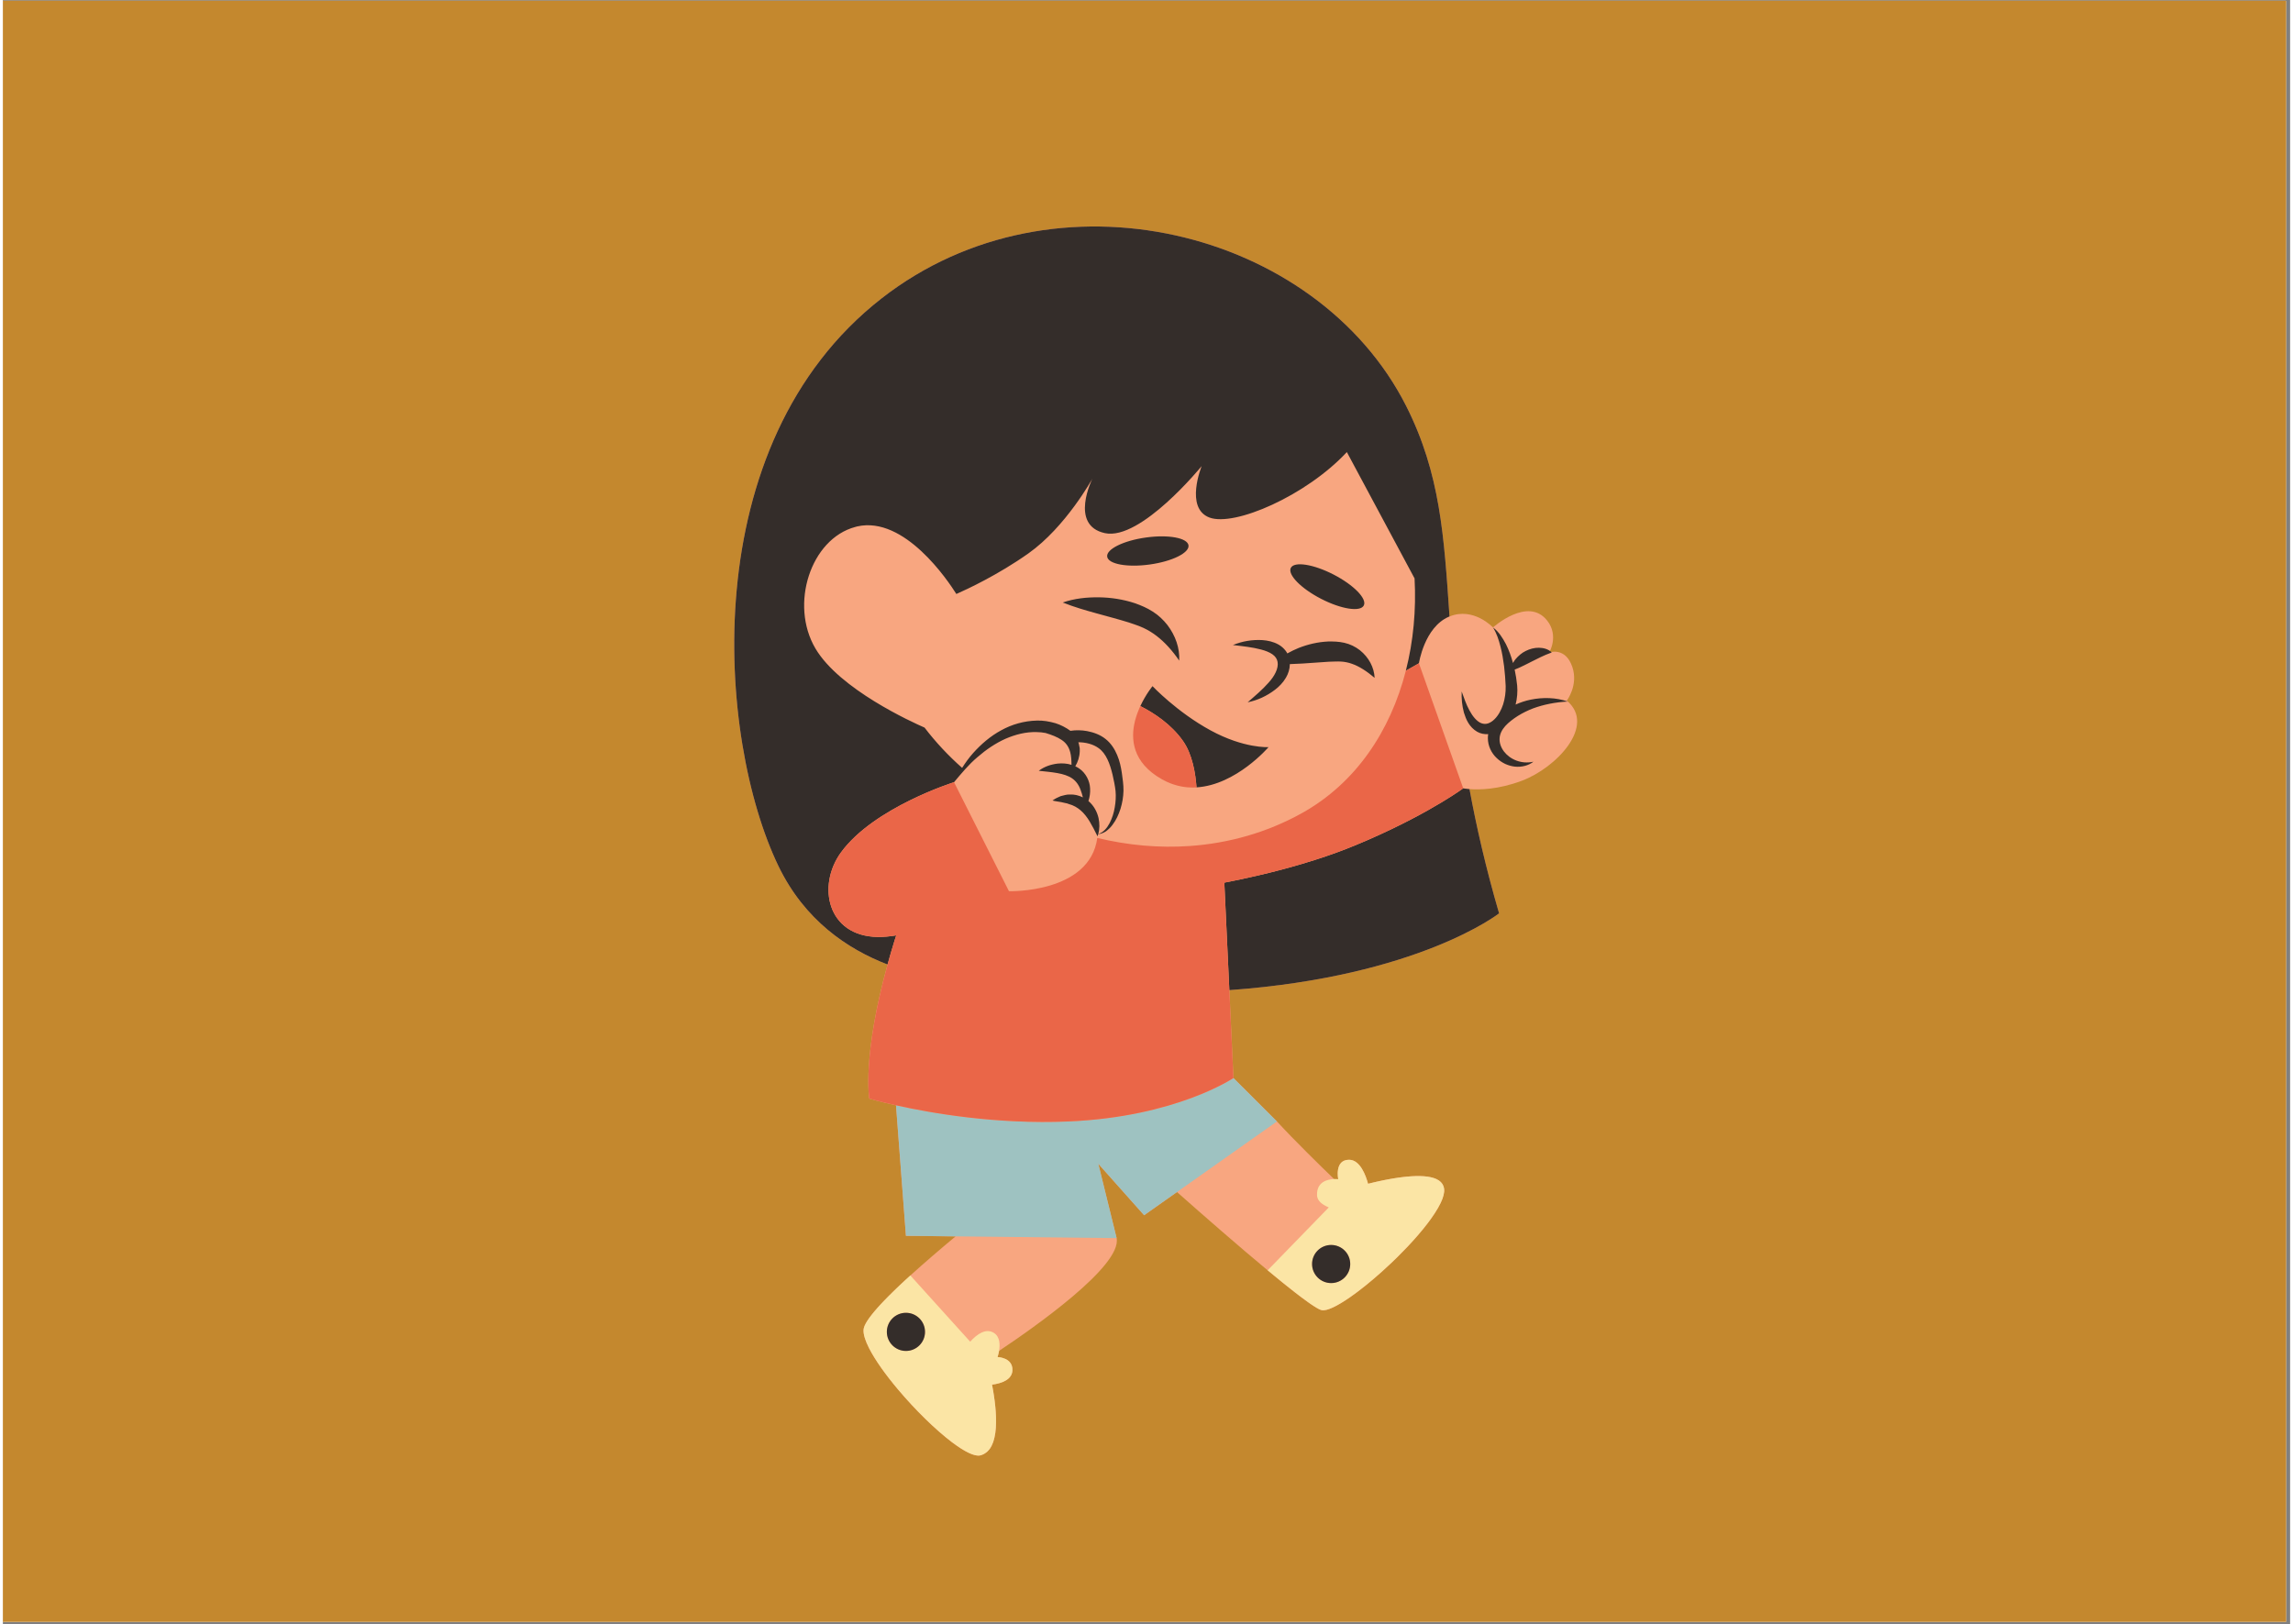 <svg xmlns="http://www.w3.org/2000/svg" xmlns:xlink="http://www.w3.org/1999/xlink" width="559" zoomAndPan="magnify" viewBox="0 0 419.25 297.75" height="396" preserveAspectRatio="xMidYMid meet" version="1.0"><rect x="0" y="0" width="419.25" height="297.75" fill="#808080" stroke="none"/><defs><clipPath id="id1"><path d="M 0 0.141 L 418.5 0.141 L 418.5 297.359 L 0 297.359 Z M 0 0.141 " clip-rule="nonzero"/></clipPath></defs><g clip-path="url(#id1)"><path fill="#c4882e" d="M 0 0.141 L 418.5 0.141 L 418.5 297.359 L 0 297.359 Z M 0 0.141 " fill-opacity="1" fill-rule="nonzero"/><path fill="#ffffff" d="M 0 0.141 L 418.5 0.141 L 418.5 297.359 L 0 297.359 Z M 0 0.141 " fill-opacity="1" fill-rule="nonzero"/><path fill="#c4882e" d="M 0 0.141 L 418.5 0.141 L 418.5 297.359 L 0 297.359 Z M 0 0.141 " fill-opacity="1" fill-rule="nonzero"/></g><path fill="#f8a680" d="M 278.453 143.133 C 274.055 144.793 270.551 144.812 268.836 144.676 C 270.098 151.551 271.816 159.078 274.254 167.453 C 274.254 167.453 259.566 179.027 224.809 181.535 L 225.559 197.645 L 233.535 205.609 C 236.91 209.262 241.414 213.664 244.02 216.176 C 244.457 216.16 244.766 216.199 244.766 216.199 C 244.766 216.199 244.031 212.633 246.758 212.633 C 248.797 212.633 249.84 215.555 250.234 217.035 C 250.238 217.035 250.238 217.035 250.238 217.035 C 250.426 216.988 250.613 216.941 250.805 216.898 C 250.891 216.875 250.98 216.855 251.066 216.836 C 251.211 216.801 251.359 216.766 251.508 216.73 C 251.582 216.715 251.656 216.695 251.734 216.68 C 251.945 216.633 252.16 216.582 252.379 216.535 C 252.453 216.52 252.527 216.504 252.605 216.488 C 252.773 216.453 252.945 216.418 253.117 216.383 C 253.191 216.367 253.266 216.352 253.34 216.336 C 253.57 216.293 253.801 216.246 254.035 216.203 C 254.094 216.195 254.156 216.184 254.215 216.172 C 254.406 216.137 254.598 216.105 254.789 216.074 C 254.859 216.062 254.926 216.047 254.996 216.039 C 255.238 216 255.477 215.961 255.719 215.926 C 255.762 215.922 255.805 215.914 255.848 215.91 C 256.051 215.879 256.258 215.852 256.461 215.828 C 256.527 215.816 256.594 215.809 256.664 215.801 C 256.906 215.773 257.145 215.746 257.383 215.727 C 257.398 215.723 257.414 215.723 257.43 215.723 C 257.656 215.699 257.875 215.684 258.098 215.668 C 258.156 215.664 258.219 215.66 258.281 215.656 C 258.5 215.645 258.715 215.637 258.926 215.629 C 258.941 215.629 258.961 215.629 258.977 215.629 C 259.203 215.621 259.422 215.621 259.637 215.625 C 259.695 215.625 259.75 215.625 259.805 215.629 C 259.988 215.633 260.172 215.641 260.352 215.652 C 260.383 215.656 260.414 215.656 260.449 215.656 C 260.652 215.672 260.848 215.691 261.039 215.719 C 261.086 215.723 261.129 215.73 261.176 215.738 C 261.332 215.762 261.488 215.789 261.637 215.816 C 261.672 215.824 261.711 215.832 261.746 215.84 C 261.918 215.879 262.086 215.926 262.246 215.977 C 262.277 215.984 262.312 216 262.344 216.008 C 262.473 216.055 262.598 216.102 262.719 216.156 C 262.75 216.172 262.785 216.184 262.816 216.203 C 262.957 216.27 263.086 216.34 263.203 216.422 C 263.227 216.434 263.246 216.453 263.266 216.465 C 263.363 216.535 263.457 216.613 263.539 216.691 C 263.566 216.715 263.59 216.738 263.613 216.766 C 263.707 216.863 263.793 216.969 263.867 217.082 C 263.875 217.094 263.883 217.109 263.891 217.121 C 263.953 217.227 264.004 217.336 264.047 217.453 C 264.062 217.488 264.074 217.52 264.086 217.555 C 264.125 217.691 264.16 217.832 264.18 217.984 C 264.199 218.152 264.199 218.336 264.18 218.527 C 264.145 218.914 264.035 219.344 263.859 219.812 C 263.773 220.043 263.668 220.285 263.551 220.535 C 263.266 221.137 262.887 221.789 262.441 222.469 C 262.223 222.805 261.984 223.152 261.73 223.504 C 261.551 223.754 261.363 224.012 261.164 224.27 C 260.906 224.609 260.633 224.953 260.352 225.305 C 260.02 225.707 259.68 226.117 259.32 226.531 C 258.18 227.852 256.906 229.199 255.574 230.512 C 255.234 230.848 254.891 231.18 254.543 231.508 C 253.941 232.086 253.328 232.648 252.719 233.195 C 251.695 234.109 250.676 234.98 249.684 235.773 C 248.719 236.547 247.789 237.246 246.914 237.855 C 246.039 238.461 245.223 238.973 244.496 239.363 C 243.281 240.02 242.312 240.336 241.723 240.207 C 241.656 240.191 241.582 240.168 241.5 240.133 C 241.477 240.125 241.449 240.113 241.422 240.102 C 241.359 240.074 241.293 240.043 241.223 240.008 C 241.191 239.992 241.16 239.977 241.125 239.961 C 241.043 239.918 240.957 239.867 240.863 239.816 C 240.84 239.801 240.816 239.789 240.789 239.773 C 240.668 239.703 240.539 239.621 240.402 239.535 C 240.375 239.52 240.348 239.5 240.324 239.484 C 240.207 239.41 240.086 239.332 239.961 239.246 C 239.918 239.219 239.875 239.188 239.832 239.16 C 239.707 239.074 239.582 238.988 239.449 238.895 C 239.41 238.867 239.375 238.844 239.336 238.816 C 238.984 238.566 238.605 238.293 238.199 237.988 C 238.168 237.965 238.137 237.941 238.105 237.918 C 237.93 237.785 237.75 237.648 237.566 237.508 C 237.523 237.477 237.484 237.445 237.441 237.414 C 237.238 237.258 237.027 237.098 236.812 236.93 C 236.805 236.922 236.793 236.914 236.785 236.91 C 236.309 236.539 235.809 236.141 235.289 235.727 C 235.266 235.707 235.242 235.688 235.219 235.668 C 234.977 235.477 234.73 235.277 234.48 235.074 C 234.461 235.059 234.441 235.047 234.426 235.031 C 234.035 234.715 233.633 234.387 233.227 234.055 C 233.105 233.953 232.98 233.848 232.855 233.746 C 232.57 233.512 232.281 233.273 231.988 233.031 C 231.934 232.988 231.887 232.945 231.832 232.902 C 226.527 228.496 220.141 222.914 215.215 218.551 L 209.188 222.805 L 200.789 213.371 L 203.961 226.238 L 204.148 227 C 205.168 232.094 188.84 243.516 182.598 247.672 C 182.488 248.324 182.32 248.805 182.32 248.805 C 182.32 248.805 185.121 248.871 185.047 251.215 C 184.996 252.938 183.152 253.617 181.312 253.871 C 181.367 254.156 181.422 254.449 181.473 254.746 C 181.48 254.789 181.488 254.828 181.492 254.867 C 181.543 255.164 181.594 255.465 181.641 255.77 C 181.641 255.781 181.645 255.793 181.645 255.801 C 181.695 256.129 181.742 256.461 181.785 256.793 C 181.785 256.809 181.789 256.828 181.789 256.848 C 181.828 257.137 181.859 257.43 181.891 257.723 C 181.898 257.801 181.906 257.875 181.914 257.949 C 181.938 258.203 181.957 258.453 181.977 258.707 C 181.98 258.777 181.988 258.852 181.992 258.926 C 182.012 259.242 182.027 259.562 182.039 259.875 C 182.039 259.879 182.039 259.883 182.039 259.883 C 182.047 260.184 182.047 260.48 182.043 260.773 C 182.043 260.859 182.039 260.945 182.039 261.031 C 182.031 261.246 182.023 261.461 182.008 261.672 C 182.004 261.762 182 261.852 181.992 261.938 C 181.973 262.176 181.945 262.41 181.918 262.637 C 181.91 262.684 181.906 262.73 181.902 262.773 C 181.863 263.043 181.812 263.297 181.758 263.547 C 181.742 263.617 181.723 263.684 181.707 263.75 C 181.66 263.93 181.613 264.105 181.555 264.273 C 181.531 264.352 181.504 264.426 181.477 264.5 C 181.418 264.664 181.348 264.82 181.277 264.973 C 181.25 265.027 181.227 265.086 181.199 265.137 C 181.098 265.336 180.984 265.52 180.859 265.688 C 180.832 265.719 180.805 265.75 180.777 265.781 C 180.672 265.91 180.559 266.035 180.438 266.145 C 180.391 266.188 180.34 266.23 180.289 266.27 C 180.176 266.363 180.055 266.445 179.926 266.52 C 179.871 266.547 179.82 266.582 179.766 266.609 C 179.578 266.703 179.383 266.781 179.172 266.836 C 178.383 267.031 177.125 266.535 175.602 265.562 C 175.094 265.238 174.555 264.859 173.996 264.438 C 170.922 262.121 167.188 258.445 164.078 254.746 C 162.945 253.402 161.895 252.059 160.992 250.773 C 160.539 250.129 160.121 249.504 159.746 248.898 C 159.375 248.297 159.043 247.719 158.766 247.168 C 158.594 246.824 158.438 246.496 158.309 246.18 C 157.91 245.23 157.711 244.41 157.762 243.773 C 157.762 243.773 157.762 243.77 157.762 243.77 C 157.77 243.676 157.789 243.57 157.82 243.457 C 157.828 243.422 157.844 243.387 157.855 243.348 C 157.879 243.27 157.91 243.188 157.945 243.102 C 157.965 243.055 157.984 243.012 158.004 242.969 C 158.043 242.879 158.09 242.785 158.141 242.691 C 158.164 242.648 158.188 242.605 158.211 242.559 C 158.285 242.426 158.371 242.289 158.461 242.145 C 158.469 242.137 158.469 242.129 158.477 242.125 C 158.574 241.973 158.684 241.812 158.801 241.648 C 158.836 241.598 158.875 241.547 158.914 241.496 C 159 241.379 159.09 241.262 159.184 241.137 C 159.234 241.078 159.281 241.016 159.332 240.953 C 159.43 240.828 159.531 240.703 159.641 240.574 C 159.688 240.516 159.734 240.461 159.781 240.402 C 159.934 240.223 160.09 240.043 160.254 239.855 C 160.262 239.848 160.27 239.836 160.277 239.828 C 160.453 239.629 160.637 239.426 160.828 239.223 C 160.883 239.16 160.941 239.102 160.996 239.039 C 161.137 238.891 161.281 238.738 161.43 238.582 C 161.496 238.512 161.562 238.441 161.633 238.371 C 161.785 238.215 161.941 238.055 162.102 237.891 C 162.16 237.828 162.223 237.77 162.281 237.707 C 162.496 237.488 162.719 237.27 162.945 237.047 C 162.953 237.039 162.961 237.031 162.969 237.023 C 163.207 236.789 163.457 236.547 163.707 236.305 C 163.766 236.25 163.828 236.191 163.887 236.133 C 164.082 235.949 164.277 235.762 164.477 235.574 C 164.551 235.5 164.629 235.43 164.703 235.359 C 164.902 235.176 165.102 234.988 165.301 234.801 C 165.375 234.734 165.445 234.668 165.52 234.602 C 165.789 234.352 166.059 234.102 166.336 233.852 C 166.34 233.848 166.34 233.848 166.34 233.848 C 168.859 231.559 171.723 229.102 174.629 226.68 L 165.527 226.582 L 163.711 202.652 C 160.609 201.957 158.812 201.422 158.812 201.422 C 158.812 201.422 157.473 193.809 162.156 176.84 C 154.754 173.992 146.93 168.68 142.16 158.793 C 130.965 135.586 126.652 81.535 161.074 54.699 C 192.809 29.957 240.828 42.062 257.207 74.406 C 263.504 86.852 264.16 98.34 265.168 113.027 C 269.578 111.223 273.137 115.039 273.137 115.039 C 273.137 115.039 279.531 109.277 283.07 113.781 C 285.273 116.582 283.441 119.629 283.441 119.629 C 283.441 119.629 286.43 118.531 287.688 122.305 C 288.809 125.66 286.668 128.453 286.668 128.453 C 292.105 133.035 284.75 140.754 278.453 143.133 Z M 278.453 143.133 " fill-opacity="1" fill-rule="nonzero"/><path fill="#fbe5a5" d="M 182.32 248.801 C 182.32 248.801 182.488 248.32 182.598 247.668 C 182.773 246.613 182.793 245.109 181.691 244.398 C 180.227 243.449 178.605 244.551 177.305 245.984 L 166.34 233.844 C 166.062 234.098 165.789 234.348 165.52 234.594 C 165.449 234.664 165.375 234.73 165.305 234.797 C 165.102 234.984 164.902 235.168 164.707 235.352 C 164.629 235.426 164.555 235.496 164.477 235.566 C 164.277 235.758 164.082 235.945 163.887 236.129 C 163.828 236.188 163.766 236.242 163.707 236.301 C 163.457 236.543 163.211 236.781 162.969 237.02 C 162.961 237.027 162.953 237.035 162.945 237.043 C 162.719 237.266 162.5 237.484 162.285 237.699 C 162.223 237.762 162.164 237.824 162.102 237.887 C 161.941 238.047 161.785 238.207 161.633 238.367 C 161.566 238.438 161.496 238.508 161.43 238.578 C 161.281 238.73 161.141 238.883 161 239.035 C 160.941 239.094 160.883 239.156 160.828 239.215 C 160.641 239.422 160.453 239.625 160.281 239.824 C 160.27 239.832 160.262 239.84 160.254 239.852 C 160.09 240.039 159.934 240.219 159.785 240.398 C 159.734 240.453 159.688 240.512 159.641 240.57 C 159.535 240.699 159.43 240.824 159.332 240.949 C 159.281 241.008 159.234 241.07 159.188 241.133 C 159.09 241.254 159 241.375 158.914 241.492 C 158.879 241.543 158.836 241.594 158.801 241.645 C 158.684 241.809 158.574 241.965 158.477 242.117 C 158.473 242.125 158.469 242.133 158.465 242.137 C 158.371 242.285 158.289 242.422 158.211 242.555 C 158.188 242.602 158.164 242.641 158.141 242.688 C 158.094 242.781 158.047 242.871 158.004 242.961 C 157.984 243.008 157.965 243.051 157.945 243.094 C 157.91 243.18 157.883 243.266 157.855 243.344 C 157.844 243.379 157.832 243.418 157.82 243.453 C 157.793 243.562 157.77 243.668 157.762 243.766 C 157.695 244.617 158.07 245.793 158.766 247.164 C 159.047 247.711 159.375 248.293 159.75 248.895 C 160.121 249.5 160.539 250.125 160.992 250.77 C 161.898 252.055 162.945 253.398 164.078 254.742 C 167.188 258.438 170.922 262.113 173.996 264.434 C 176.234 266.121 178.121 267.09 179.172 266.828 C 179.387 266.777 179.578 266.695 179.766 266.605 C 179.82 266.578 179.875 266.543 179.926 266.512 C 180.055 266.438 180.176 266.355 180.289 266.266 C 180.34 266.223 180.391 266.184 180.441 266.141 C 180.562 266.027 180.672 265.906 180.777 265.777 C 180.805 265.742 180.832 265.715 180.859 265.68 C 180.984 265.512 181.098 265.328 181.199 265.133 C 181.227 265.082 181.25 265.023 181.277 264.969 C 181.352 264.816 181.418 264.66 181.48 264.492 C 181.504 264.418 181.531 264.344 181.559 264.27 C 181.613 264.102 181.66 263.926 181.707 263.746 C 181.723 263.676 181.742 263.613 181.758 263.543 C 181.816 263.293 181.863 263.035 181.902 262.77 C 181.906 262.727 181.91 262.676 181.918 262.633 C 181.949 262.402 181.973 262.172 181.992 261.934 C 182 261.844 182.004 261.754 182.012 261.668 C 182.023 261.457 182.031 261.242 182.039 261.023 C 182.039 260.938 182.043 260.855 182.043 260.77 C 182.047 260.477 182.047 260.18 182.039 259.879 C 182.039 259.875 182.039 259.871 182.039 259.871 C 182.031 259.555 182.012 259.238 181.992 258.918 C 181.988 258.848 181.98 258.773 181.977 258.699 C 181.957 258.449 181.938 258.199 181.914 257.945 C 181.906 257.871 181.898 257.793 181.891 257.719 C 181.859 257.426 181.828 257.133 181.793 256.84 C 181.789 256.824 181.785 256.805 181.785 256.789 C 181.742 256.453 181.695 256.125 181.645 255.797 C 181.645 255.785 181.645 255.777 181.641 255.766 C 181.594 255.461 181.547 255.156 181.496 254.863 C 181.488 254.82 181.48 254.781 181.473 254.742 C 181.422 254.445 181.367 254.152 181.312 253.867 C 183.152 253.613 184.996 252.93 185.051 251.211 C 185.121 248.867 182.32 248.801 182.32 248.801 Z M 165.531 247.684 C 163.598 247.684 162.031 246.117 162.031 244.188 C 162.031 242.258 163.598 240.691 165.531 240.691 C 167.461 240.691 169.027 242.258 169.027 244.188 C 169.027 246.117 167.461 247.684 165.531 247.684 Z M 264.18 217.98 C 264.164 217.828 264.129 217.688 264.086 217.555 C 264.074 217.52 264.062 217.484 264.047 217.449 C 264.004 217.336 263.953 217.223 263.891 217.121 C 263.883 217.105 263.875 217.094 263.867 217.078 C 263.793 216.965 263.711 216.863 263.613 216.762 C 263.59 216.738 263.566 216.715 263.539 216.691 C 263.457 216.609 263.363 216.535 263.266 216.465 C 263.246 216.449 263.227 216.434 263.203 216.418 C 263.086 216.34 262.957 216.266 262.816 216.199 C 262.785 216.184 262.75 216.168 262.719 216.152 C 262.598 216.102 262.477 216.051 262.344 216.008 C 262.312 215.996 262.281 215.984 262.246 215.973 C 262.086 215.922 261.918 215.879 261.746 215.84 C 261.711 215.832 261.672 215.824 261.637 215.816 C 261.488 215.785 261.332 215.758 261.176 215.734 C 261.129 215.73 261.086 215.723 261.039 215.715 C 260.848 215.691 260.652 215.672 260.449 215.656 C 260.418 215.652 260.383 215.652 260.352 215.648 C 260.172 215.637 259.988 215.629 259.805 215.625 C 259.75 215.625 259.695 215.625 259.637 215.621 C 259.422 215.621 259.203 215.621 258.977 215.625 C 258.961 215.625 258.941 215.625 258.926 215.629 C 258.715 215.633 258.5 215.645 258.281 215.656 C 258.219 215.66 258.16 215.664 258.098 215.668 C 257.879 215.68 257.656 215.699 257.434 215.719 C 257.414 215.719 257.398 215.723 257.383 215.723 C 257.145 215.746 256.906 215.773 256.664 215.801 C 256.598 215.809 256.527 215.816 256.461 215.824 C 256.258 215.852 256.051 215.875 255.848 215.906 C 255.805 215.914 255.762 215.918 255.719 215.926 C 255.48 215.957 255.238 215.996 254.996 216.035 C 254.93 216.047 254.859 216.059 254.789 216.07 C 254.598 216.102 254.406 216.137 254.215 216.172 C 254.156 216.18 254.094 216.191 254.035 216.203 C 253.801 216.246 253.57 216.289 253.34 216.336 C 253.266 216.352 253.191 216.367 253.117 216.379 C 252.945 216.414 252.773 216.449 252.605 216.488 C 252.527 216.504 252.453 216.52 252.379 216.535 C 252.16 216.582 251.945 216.629 251.734 216.676 C 251.66 216.695 251.582 216.711 251.508 216.73 C 251.359 216.766 251.211 216.797 251.066 216.832 C 250.98 216.852 250.891 216.875 250.805 216.895 C 250.613 216.941 250.426 216.988 250.242 217.035 C 250.238 217.035 250.238 217.035 250.238 217.035 C 249.84 215.555 248.797 212.633 246.758 212.633 C 244.031 212.633 244.766 216.195 244.766 216.195 C 244.766 216.195 244.457 216.16 244.02 216.172 C 242.871 216.211 240.805 216.625 240.883 219.133 C 240.914 220.145 241.801 220.859 243.039 221.367 L 231.836 232.895 C 232.734 233.645 233.602 234.355 234.426 235.023 C 234.445 235.039 234.465 235.055 234.48 235.07 C 234.73 235.27 234.977 235.469 235.219 235.66 C 235.242 235.68 235.266 235.699 235.293 235.719 C 235.812 236.137 236.312 236.531 236.789 236.902 C 236.797 236.906 236.805 236.914 236.812 236.922 C 237.027 237.09 237.238 237.25 237.445 237.41 C 237.484 237.441 237.527 237.469 237.566 237.5 C 237.75 237.641 237.93 237.777 238.105 237.91 C 238.141 237.934 238.172 237.957 238.203 237.98 C 238.605 238.285 238.984 238.559 239.336 238.809 C 239.375 238.836 239.414 238.863 239.453 238.891 C 239.582 238.98 239.711 239.066 239.832 239.152 C 239.875 239.18 239.918 239.211 239.961 239.238 C 240.09 239.324 240.207 239.402 240.324 239.477 C 240.352 239.492 240.379 239.512 240.402 239.527 C 240.539 239.617 240.668 239.695 240.793 239.766 C 240.816 239.781 240.84 239.793 240.867 239.809 C 240.957 239.859 241.047 239.91 241.129 239.953 C 241.16 239.969 241.191 239.984 241.227 240.004 C 241.297 240.039 241.363 240.066 241.426 240.094 C 241.449 240.105 241.48 240.117 241.504 240.129 C 241.586 240.16 241.66 240.184 241.723 240.199 C 242.668 240.41 244.582 239.465 246.914 237.848 C 247.789 237.238 248.723 236.539 249.684 235.766 C 250.676 234.973 251.699 234.102 252.719 233.188 C 253.332 232.641 253.941 232.074 254.547 231.5 C 254.891 231.172 255.234 230.84 255.578 230.504 C 256.906 229.191 258.18 227.844 259.324 226.523 C 259.68 226.109 260.023 225.699 260.352 225.297 C 260.637 224.945 260.906 224.602 261.168 224.262 C 261.363 224.004 261.551 223.746 261.734 223.496 C 261.988 223.145 262.223 222.797 262.445 222.461 C 262.887 221.781 263.27 221.129 263.551 220.531 C 263.672 220.277 263.773 220.035 263.863 219.805 C 264.035 219.336 264.148 218.906 264.184 218.52 C 264.199 218.332 264.199 218.148 264.18 217.98 Z M 243.469 235.242 C 241.539 235.242 239.973 233.676 239.973 231.746 C 239.973 229.816 241.539 228.254 243.469 228.254 C 245.402 228.254 246.969 229.816 246.969 231.746 C 246.969 233.676 245.402 235.242 243.469 235.242 Z M 243.469 235.242 " fill-opacity="1" fill-rule="nonzero"/><path fill="#9ec2c1" d="M 195.336 205.609 C 215.066 204.773 225.559 197.645 225.559 197.645 L 233.535 205.609 L 215.215 218.547 L 209.188 222.801 L 200.793 213.367 L 203.961 226.234 L 204.152 226.996 L 174.629 226.676 L 165.531 226.574 L 163.711 202.648 C 170.102 204.078 182.047 206.176 195.336 205.609 Z M 195.336 205.609 " fill-opacity="1" fill-rule="nonzero"/><path fill="#342d2a" d="M 231.988 125.176 C 233.109 123.949 233.848 122.547 233.656 121.375 C 233.555 120.805 233.27 120.367 232.719 119.969 C 232.172 119.578 231.422 119.297 230.633 119.086 C 229.031 118.656 227.273 118.477 225.461 118.262 C 227.164 117.562 228.996 117.246 230.914 117.359 C 231.871 117.438 232.871 117.637 233.84 118.184 C 234.32 118.457 234.781 118.844 235.148 119.336 C 235.258 119.48 235.352 119.641 235.438 119.801 C 236.109 119.422 236.805 119.086 237.516 118.797 C 239.207 118.133 241.008 117.703 242.906 117.613 C 243.883 117.602 244.785 117.609 245.871 117.848 C 246.934 118.082 247.93 118.578 248.75 119.219 C 250.383 120.531 251.355 122.383 251.441 124.281 C 250.012 123.07 248.633 122.168 247.281 121.699 C 246.609 121.461 245.953 121.332 245.301 121.293 C 245.133 121.281 244.984 121.281 244.797 121.277 L 244.23 121.285 C 243.855 121.285 243.461 121.305 243.074 121.32 L 238.176 121.656 C 237.43 121.703 236.676 121.738 235.902 121.758 C 235.891 122.672 235.602 123.547 235.18 124.254 C 234.645 125.164 233.941 125.879 233.184 126.457 C 231.668 127.613 229.973 128.395 228.168 128.758 C 229.547 127.562 230.891 126.426 231.988 125.176 Z M 249.453 111.012 C 250.09 109.785 247.609 107.246 243.918 105.34 C 240.223 103.434 236.715 102.887 236.082 104.113 C 235.449 105.34 237.926 107.879 241.621 109.785 C 245.312 111.688 248.82 112.238 249.453 111.012 Z M 205.102 141.691 C 205.246 142.789 205.418 143.801 205.406 144.98 C 205.379 146.117 205.188 147.223 204.863 148.281 C 204.523 149.336 204.062 150.359 203.383 151.238 C 203.059 151.688 202.641 152.074 202.207 152.406 C 201.762 152.695 201.27 152.887 200.766 152.945 C 200.727 153.074 200.703 153.207 200.652 153.336 C 200.152 152.328 199.695 151.426 199.207 150.613 C 198.715 149.805 198.184 149.117 197.57 148.59 C 196.961 148.062 196.262 147.648 195.379 147.41 L 195.051 147.293 C 194.938 147.262 194.82 147.254 194.703 147.223 C 194.469 147.176 194.227 147.121 193.98 147.059 C 193.48 146.957 192.965 146.926 192.395 146.766 C 192.852 146.441 193.352 146.18 193.883 145.969 C 194.156 145.891 194.434 145.82 194.719 145.758 C 195 145.68 195.293 145.664 195.594 145.672 C 196.379 145.625 197.215 145.82 197.965 146.195 C 197.848 145.727 197.723 145.277 197.562 144.867 C 197.219 143.895 196.695 143.203 196.008 142.719 C 195.309 142.23 194.359 141.93 193.305 141.742 C 192.25 141.551 191.113 141.453 189.875 141.316 C 190.883 140.559 192.078 140.145 193.348 139.996 C 194.152 139.914 195.031 139.961 195.879 140.223 C 195.867 139.379 195.828 138.598 195.645 137.91 C 195.371 136.906 194.883 136.191 194.059 135.652 C 193.258 135.113 192.223 134.719 191.121 134.387 C 190.586 134.285 190.039 134.223 189.484 134.223 C 187.551 134.16 185.594 134.656 183.754 135.457 C 181.922 136.285 180.215 137.445 178.648 138.809 C 177.051 140.145 175.719 141.777 174.344 143.41 C 174.344 143.41 159.652 148.023 153.633 156.27 C 149.176 162.379 151.09 171.641 160.352 171.785 C 161.41 171.801 162.555 171.695 163.75 171.496 C 163.645 171.828 163.535 172.148 163.43 172.484 C 162.961 174 162.543 175.445 162.16 176.832 C 154.754 173.984 146.934 168.676 142.16 158.785 C 130.965 135.586 126.652 81.535 161.074 54.699 C 192.809 29.957 240.828 42.062 257.207 74.406 C 263.504 86.852 264.16 98.34 265.168 113.027 C 265.117 113.047 265.07 113.059 265.02 113.082 C 260.543 115.039 259.562 121.605 259.562 121.605 C 259.562 121.605 258.672 122.129 257.164 122.969 C 258.547 117.555 259.074 111.805 258.762 106.047 L 246.348 82.883 C 238.91 90.887 225.746 96.602 221.168 94.887 C 216.59 93.172 219.738 85.453 219.738 85.453 C 219.738 85.453 208.578 99.172 202 97.746 C 195.418 96.316 199.711 87.742 199.711 87.742 C 199.711 87.742 194.848 96.602 187.98 101.461 C 182.391 105.414 176.695 108.055 174.77 108.902 C 173.262 106.492 165.277 94.547 156.598 96.516 C 156.473 96.547 156.352 96.582 156.227 96.617 C 148.059 98.805 144.18 110.832 148.938 118.891 C 153.355 126.383 166.719 132.43 168.941 133.398 C 170.977 136.07 173.293 138.539 175.828 140.785 C 176.434 139.824 177.109 138.895 177.875 138.035 C 179.328 136.422 181.016 134.961 182.984 133.898 C 184.938 132.812 187.18 132.172 189.492 132.113 C 190.652 132.062 191.82 132.273 192.957 132.598 C 193.918 132.906 194.836 133.375 195.676 133.988 C 196.703 133.832 197.746 133.859 198.734 134.039 C 199.883 134.262 201.109 134.676 202.102 135.473 C 203.113 136.254 203.793 137.348 204.246 138.422 C 204.707 139.504 204.941 140.613 205.102 141.691 Z M 203.953 145.027 C 203.855 144.09 203.625 143.012 203.402 142.023 C 202.926 140.047 202.238 138.125 200.82 137.145 C 199.844 136.438 198.461 136.082 197.125 136.086 C 197.195 136.258 197.25 136.434 197.273 136.621 L 197.387 137.18 C 197.395 137.367 197.391 137.551 197.391 137.734 C 197.359 138.77 197.047 139.688 196.574 140.492 C 196.812 140.605 197.047 140.73 197.273 140.887 C 198.516 141.719 199.234 143.211 199.285 144.523 C 199.34 145.348 199.219 146.129 198.98 146.867 C 198.996 146.879 199.016 146.891 199.031 146.906 C 199.992 147.738 200.582 148.867 200.836 149.988 C 201.047 150.973 201.051 151.977 200.773 152.926 C 201.762 152.59 202.414 151.773 202.867 150.906 C 203.336 150.008 203.641 149.023 203.805 148.023 C 203.98 147.023 204.043 146.008 203.953 145.027 Z M 209.527 98.547 C 205.41 99.117 202.227 100.691 202.418 102.059 C 202.609 103.426 206.102 104.07 210.219 103.496 C 214.332 102.926 217.516 101.352 217.324 99.984 C 217.133 98.617 213.645 97.973 209.527 98.547 Z M 165.531 240.691 C 163.598 240.691 162.031 242.258 162.031 244.188 C 162.031 246.117 163.598 247.684 165.531 247.684 C 167.461 247.684 169.027 246.117 169.027 244.188 C 169.027 242.258 167.461 240.691 165.531 240.691 Z M 211.449 116.57 C 212.973 117.734 214.352 119.266 215.621 121.117 C 215.746 118.84 214.93 116.531 213.473 114.609 C 212.73 113.66 211.824 112.793 210.773 112.133 C 209.711 111.445 208.648 111.008 207.547 110.609 C 205.355 109.883 203.121 109.543 200.895 109.512 C 198.672 109.492 196.445 109.711 194.273 110.465 C 196.395 111.309 198.453 111.898 200.48 112.457 C 202.504 113.023 204.492 113.535 206.387 114.125 C 207.305 114.441 208.27 114.75 209.074 115.125 C 209.898 115.508 210.691 115.992 211.449 116.57 Z M 275.137 137.766 C 274.586 137.027 274.293 136.18 274.348 135.375 C 274.387 134.57 274.773 133.805 275.383 133.117 C 275.984 132.449 276.852 131.793 277.699 131.254 C 278.57 130.715 279.5 130.254 280.48 129.879 C 282.453 129.156 284.594 128.738 286.84 128.621 C 284.695 127.875 282.316 127.812 280.023 128.281 C 279.086 128.477 278.168 128.773 277.285 129.176 C 277.57 128.02 277.672 126.832 277.566 125.664 C 277.461 124.664 277.316 123.711 277.109 122.762 C 277.199 122.727 277.289 122.691 277.379 122.652 C 277.738 122.523 278.059 122.363 278.375 122.215 C 279.016 121.93 279.586 121.605 280.16 121.328 C 280.734 121.039 281.289 120.75 281.883 120.473 C 282.484 120.195 283.098 119.906 283.902 119.625 C 283.285 118.992 282.398 118.777 281.562 118.758 C 280.719 118.746 279.887 118.973 279.152 119.34 C 278.406 119.699 277.789 120.246 277.27 120.855 C 277.094 121.074 276.945 121.312 276.801 121.555 C 276.484 120.375 276.066 119.215 275.52 118.117 C 274.906 116.969 274.199 115.805 273.137 115.039 C 273.816 116.121 274.195 117.312 274.5 118.504 C 274.816 119.695 275.008 120.91 275.168 122.129 C 275.312 123.336 275.414 124.602 275.461 125.781 C 275.492 126.93 275.332 128.066 275 129.129 C 274.652 130.18 274.121 131.184 273.395 131.883 C 273.035 132.238 272.629 132.496 272.227 132.633 C 271.82 132.758 271.422 132.75 271 132.594 C 270.152 132.266 269.383 131.301 268.824 130.25 C 268.238 129.184 267.828 127.988 267.398 126.777 C 267.34 128.066 267.465 129.359 267.809 130.656 C 268.012 131.293 268.242 131.938 268.617 132.551 C 268.992 133.16 269.512 133.738 270.223 134.152 C 270.812 134.496 271.551 134.652 272.258 134.594 C 272.219 134.836 272.195 135.086 272.199 135.336 C 272.199 136.762 272.859 138.086 273.805 138.973 C 274.277 139.426 274.812 139.789 275.383 140.062 C 275.961 140.324 276.57 140.492 277.184 140.559 C 278.414 140.676 279.656 140.355 280.555 139.652 C 278.32 140.148 276.258 139.234 275.137 137.766 Z M 267.68 144.531 C 267.68 144.531 266.34 145.52 263.754 147.078 C 260.801 148.859 256.219 151.383 250.152 154.02 C 249.395 154.348 248.613 154.68 247.809 155.012 C 245.797 155.844 243.727 156.598 241.668 157.281 C 241.254 157.418 240.844 157.551 240.434 157.68 C 239.609 157.941 238.793 158.195 237.98 158.434 C 236.766 158.793 235.57 159.125 234.406 159.434 C 233.629 159.641 232.867 159.836 232.121 160.02 C 231.379 160.203 230.656 160.379 229.953 160.539 C 227.625 161.082 225.559 161.508 223.891 161.824 L 224.809 181.535 C 259.566 179.027 274.254 167.453 274.254 167.453 C 271.816 159.078 270.098 151.551 268.832 144.676 C 268.094 144.617 267.68 144.531 267.68 144.531 Z M 231.996 136.98 C 231.996 136.98 227.52 137.262 221.363 133.906 C 215.203 130.551 210.727 125.801 210.727 125.801 C 210.727 125.801 209.508 127.281 208.496 129.457 C 210.926 130.684 214.145 132.754 216.324 135.863 C 218.039 138.309 218.613 141.812 218.793 144.355 C 226.051 143.926 231.996 136.98 231.996 136.98 Z M 218.332 144.379 C 218.484 144.375 218.641 144.375 218.793 144.367 C 218.793 144.363 218.793 144.359 218.793 144.355 C 218.641 144.363 218.484 144.375 218.332 144.379 Z M 243.469 228.254 C 241.539 228.254 239.973 229.816 239.973 231.746 C 239.973 233.676 241.539 235.242 243.469 235.242 C 245.402 235.242 246.969 233.68 246.969 231.746 C 246.969 229.816 245.402 228.254 243.469 228.254 Z M 243.469 228.254 " fill-opacity="1" fill-rule="nonzero"/><path fill="#ea6648" d="M 267.68 144.531 C 267.68 144.531 266.34 145.52 263.754 147.078 C 260.801 148.859 256.219 151.383 250.152 154.02 C 249.395 154.348 248.613 154.68 247.809 155.012 C 245.797 155.844 243.727 156.598 241.668 157.281 C 241.254 157.418 240.844 157.551 240.434 157.68 C 239.609 157.941 238.793 158.195 237.98 158.434 C 236.766 158.793 235.57 159.125 234.406 159.434 C 233.629 159.641 232.867 159.836 232.121 160.02 C 231.379 160.203 230.656 160.379 229.953 160.539 C 227.625 161.082 225.559 161.508 223.891 161.824 L 224.809 181.535 L 225.559 197.645 C 225.559 197.645 215.066 204.773 195.336 205.609 C 182.047 206.176 170.102 204.078 163.711 202.648 C 160.613 201.953 158.812 201.418 158.812 201.418 C 158.812 201.418 157.473 193.805 162.16 176.836 C 162.543 175.445 162.961 174 163.43 172.484 C 163.535 172.148 163.645 171.828 163.75 171.496 C 162.555 171.695 161.41 171.801 160.352 171.785 C 151.09 171.641 149.176 162.379 153.637 156.27 C 159.652 148.023 174.344 143.41 174.344 143.41 L 184.418 163.398 C 184.418 163.398 199.234 163.805 200.605 153.629 C 206.156 154.969 211.898 155.508 217.598 155.105 C 224.645 154.605 231.621 152.68 238.047 149.117 C 248.031 143.582 254.359 133.961 257.164 122.969 C 258.676 122.133 259.562 121.609 259.562 121.609 Z M 207.191 135.391 C 207.195 135.441 207.199 135.492 207.203 135.543 C 207.219 135.75 207.238 135.953 207.27 136.156 C 207.277 136.191 207.281 136.23 207.289 136.266 C 207.32 136.449 207.355 136.637 207.402 136.82 C 207.41 136.859 207.418 136.898 207.43 136.938 C 207.48 137.145 207.543 137.352 207.613 137.555 C 207.625 137.602 207.645 137.645 207.66 137.684 C 207.73 137.883 207.809 138.082 207.898 138.277 C 207.906 138.293 207.91 138.309 207.918 138.324 C 208.016 138.531 208.125 138.738 208.238 138.941 C 208.266 138.984 208.289 139.027 208.316 139.07 C 208.438 139.277 208.57 139.48 208.715 139.68 C 208.727 139.699 208.742 139.719 208.758 139.734 C 208.895 139.922 209.043 140.105 209.199 140.289 C 209.234 140.328 209.266 140.371 209.305 140.41 C 209.477 140.602 209.656 140.793 209.855 140.98 C 209.891 141.016 209.93 141.051 209.969 141.086 C 210.152 141.258 210.348 141.426 210.551 141.594 C 210.586 141.621 210.617 141.648 210.652 141.676 C 210.883 141.859 211.129 142.035 211.383 142.211 C 211.441 142.25 211.5 142.289 211.559 142.328 C 211.828 142.504 212.105 142.68 212.406 142.852 C 212.695 143.016 212.984 143.164 213.273 143.301 C 213.375 143.348 213.473 143.387 213.574 143.43 C 213.762 143.512 213.949 143.594 214.137 143.664 C 214.258 143.711 214.379 143.75 214.5 143.789 C 214.664 143.848 214.832 143.902 215 143.949 C 215.129 143.988 215.258 144.02 215.387 144.051 C 215.543 144.09 215.695 144.125 215.852 144.156 C 215.988 144.184 216.125 144.211 216.258 144.234 C 216.406 144.258 216.551 144.277 216.695 144.297 C 216.836 144.312 216.977 144.332 217.117 144.344 C 217.254 144.355 217.387 144.359 217.523 144.367 C 217.672 144.375 217.816 144.383 217.961 144.383 C 218.086 144.387 218.207 144.383 218.328 144.379 C 218.484 144.375 218.641 144.375 218.793 144.367 C 218.613 141.82 218.039 138.312 216.324 135.863 C 214.145 132.754 210.926 130.68 208.496 129.453 C 208.496 129.453 208.496 129.457 208.496 129.457 C 208.449 129.555 208.406 129.652 208.359 129.754 C 208.336 129.812 208.312 129.867 208.285 129.926 C 208.223 130.07 208.164 130.219 208.105 130.367 C 208.07 130.453 208.039 130.535 208.008 130.621 C 207.973 130.707 207.941 130.797 207.91 130.883 C 207.867 131.008 207.824 131.129 207.785 131.254 C 207.754 131.348 207.723 131.445 207.695 131.543 C 207.66 131.66 207.625 131.773 207.594 131.891 C 207.574 131.965 207.551 132.039 207.531 132.117 C 207.488 132.285 207.449 132.453 207.414 132.625 C 207.398 132.691 207.387 132.758 207.375 132.82 C 207.348 132.965 207.32 133.113 207.297 133.258 C 207.289 133.312 207.281 133.367 207.273 133.422 C 207.246 133.605 207.227 133.797 207.207 133.984 C 207.203 134.043 207.199 134.105 207.195 134.164 C 207.184 134.355 207.172 134.551 207.172 134.746 C 207.172 134.77 207.172 134.793 207.172 134.816 C 207.172 135.008 207.18 135.199 207.191 135.391 Z M 207.191 135.391 " fill-opacity="1" fill-rule="nonzero"/></svg>